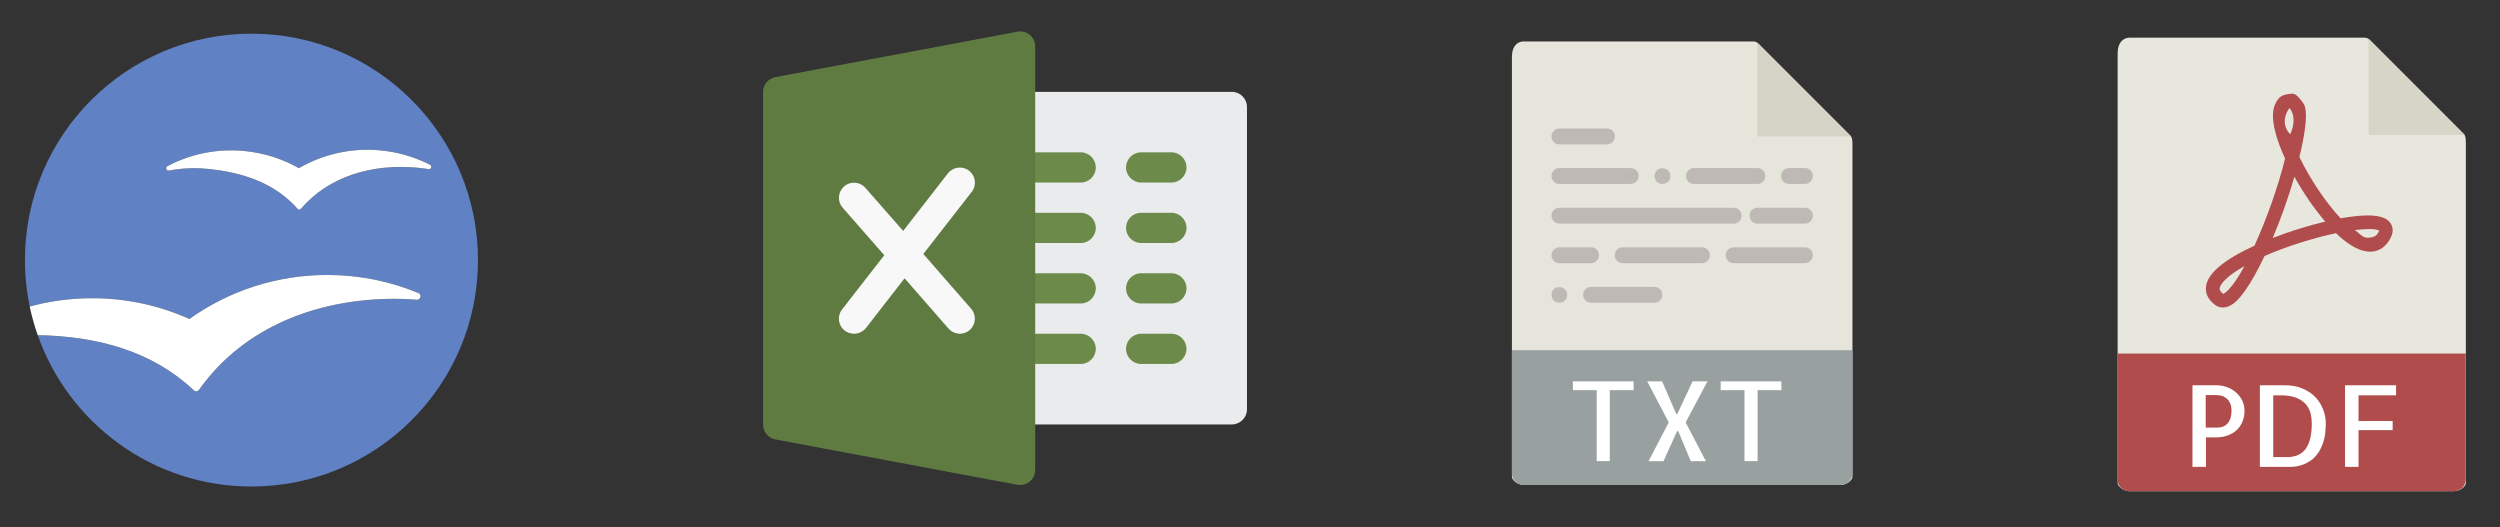 <?xml version="1.0" encoding="utf-8"?>
<!-- Generator: Adobe Illustrator 23.0.0, SVG Export Plug-In . SVG Version: 6.00 Build 0)  -->
<svg version="1.1" id="Capa_1" xmlns="http://www.w3.org/2000/svg" xmlns:xlink="http://www.w3.org/1999/xlink" x="0px" y="0px"
	 viewBox="0 0 198.44 41.87" style="enable-background:new 0 0 198.44 41.87;" xml:space="preserve">
<rect x="0" y="0" width="198.44" height="41.87" fill="#333333" stroke="none"/>
<style type="text/css">
	.st0{fill:#EAEBED;}
	.st1{fill:#6C8A4A;}
	.st2{fill:#5F7B41;}
	.st3{fill:#F8F8F8;}
	.st4{fill-rule:evenodd;clip-rule:evenodd;fill:#6081C3;}
	.st5{fill-rule:evenodd;clip-rule:evenodd;fill:#FFFFFF;}
	.st6{fill:#E5E5DC;}
	.st7{fill:#D4D3C6;}
	.st8{fill:#98A0A0;}
	.st9{fill:#FFFFFF;}
	.st10{fill:#BEB9B4;}
	.st11{fill:#E7E7DE;}
	.st12{fill:#D6D5C8;}
	.st13{fill:#B14C4D;}
</style>
<g>
	<g>
		<g>
			<g>
				<path class="st0" d="M97.78,33.69h-16.8c-0.66,0-1.2-0.54-1.2-1.2c0-0.66,0-23.34,0-24s0.54-1.2,1.2-1.2h16.8
					c0.66,0,1.2,0.54,1.2,1.2v24C98.98,33.15,98.44,33.69,97.78,33.69z"/>
				<g>
					<path class="st1" d="M85.78,14.49h-4.8c-0.66,0-1.2-0.54-1.2-1.2s0.54-1.2,1.2-1.2h4.8c0.66,0,1.2,0.54,1.2,1.2
						S86.44,14.49,85.78,14.49z"/>
					<path class="st1" d="M85.78,19.29h-4.8c-0.66,0-1.2-0.54-1.2-1.2c0-0.66,0.54-1.2,1.2-1.2h4.8c0.66,0,1.2,0.54,1.2,1.2
						C86.98,18.75,86.44,19.29,85.78,19.29z"/>
					<path class="st1" d="M85.78,24.09h-4.8c-0.66,0-1.2-0.54-1.2-1.2s0.54-1.2,1.2-1.2h4.8c0.66,0,1.2,0.54,1.2,1.2
						S86.44,24.09,85.78,24.09z"/>
					<path class="st1" d="M85.78,28.89h-4.8c-0.66,0-1.2-0.54-1.2-1.2s0.54-1.2,1.2-1.2h4.8c0.66,0,1.2,0.54,1.2,1.2
						S86.44,28.89,85.78,28.89z"/>
					<path class="st1" d="M92.98,14.49h-2.4c-0.66,0-1.2-0.54-1.2-1.2s0.54-1.2,1.2-1.2h2.4c0.66,0,1.2,0.54,1.2,1.2
						S93.64,14.49,92.98,14.49z"/>
					<path class="st1" d="M92.98,19.29h-2.4c-0.66,0-1.2-0.54-1.2-1.2c0-0.66,0.54-1.2,1.2-1.2h2.4c0.66,0,1.2,0.54,1.2,1.2
						C94.18,18.75,93.64,19.29,92.98,19.29z"/>
					<path class="st1" d="M92.98,24.09h-2.4c-0.66,0-1.2-0.54-1.2-1.2s0.54-1.2,1.2-1.2h2.4c0.66,0,1.2,0.54,1.2,1.2
						S93.64,24.09,92.98,24.09z"/>
					<path class="st1" d="M92.98,28.89h-2.4c-0.66,0-1.2-0.54-1.2-1.2s0.54-1.2,1.2-1.2h2.4c0.66,0,1.2,0.54,1.2,1.2
						S93.64,28.89,92.98,28.89z"/>
				</g>
				<path class="st2" d="M81.74,2.77c-0.27-0.23-0.64-0.33-0.99-0.25l-19.2,3.6c-0.57,0.11-0.98,0.6-0.98,1.18v26.4
					c0,0.58,0.41,1.07,0.98,1.18l19.2,3.6c0.07,0.01,0.15,0.02,0.22,0.02c0.28,0,0.55-0.1,0.77-0.28c0.28-0.23,0.43-0.57,0.43-0.92
					V3.69C82.18,3.33,82.02,3,81.74,2.77z"/>
				<path class="st3" d="M77.08,24.5l-3.79-4.34l3.84-4.93c0.41-0.52,0.31-1.28-0.21-1.68s-1.27-0.31-1.68,0.21l-3.55,4.57l-3-3.42
					c-0.44-0.5-1.2-0.55-1.69-0.11c-0.5,0.44-0.55,1.2-0.11,1.69l3.3,3.77l-3.35,4.3c-0.41,0.52-0.31,1.28,0.21,1.68
					c0.22,0.17,0.48,0.25,0.74,0.25c0.36,0,0.71-0.16,0.95-0.46l3.06-3.94l3.49,3.99c0.24,0.27,0.57,0.41,0.9,0.41
					c0.28,0,0.56-0.1,0.79-0.3C77.47,25.76,77.52,25,77.08,24.5z"/>
			</g>
			<g id="layer1_4_" transform="translate(0,-992.362)">
				<g id="g3343_4_" transform="matrix(0.968,0,0,0.968,4.216,39.615)">
					<g id="g3128_4_" transform="matrix(0.152,0,0,0.152,-50.594,968.831)">
						<path id="path3130_4_" class="st4" d="M439.85,119.56c-67.49,0-122.2,54.67-122.2,122.13c0,8.59,0.9,16.97,2.59,25.07
							c10.74-2.92,22.03-4.48,33.7-4.48c18.69,0,36.44,4,52.46,11.19c20.96-14.95,46.65-23.74,74.37-23.74
							c17.36,0,33.91,3.45,49,9.7c0.08,0.03,0.15,0.06,0.23,0.09c0.62,0.31,1.06,0.95,1.06,1.7c0,1.04-0.85,1.9-1.91,1.9
							c-0.04,0-1.86-0.14-2.73-0.2c-3-0.22-6.06-0.33-9.11-0.33c-42.85,0-81.35,15.73-104.69,47.65c-0.37,0.51-1.1,1.54-1.11,1.54
							c-0.34,0.43-0.87,0.71-1.46,0.71c-0.48,0-0.91-0.18-1.24-0.48c-0.06-0.04-0.11-0.09-0.16-0.14
							c-22.15-20.83-51.33-29.07-84.09-29.65c16.72,47.53,62.01,81.63,115.28,81.63c67.49,0,122.21-54.69,122.21-122.14
							C562.05,174.24,507.33,119.56,439.85,119.56L439.85,119.56z M535.52,192.65c-0.43-0.04-1.16-0.16-1.63-0.23
							c-1.36-0.21-2.74-0.39-4.12-0.52c-24.92-2.35-48.11,4.57-63.25,22.1c-0.63,0.65-1.19,0.68-1.81,0.03
							c-12.03-13.64-29.16-19.7-48.83-21.56c-7.01-0.67-13.89-0.32-20.48,0.91c-0.03,0-0.06,0-0.09,0.01
							c-0.06,0-0.13,0.02-0.21,0.02c-0.7,0-1.27-0.57-1.27-1.27c0-0.41,0.2-0.77,0.49-0.99c0.12-0.07,0.24-0.14,0.36-0.2
							c12.27-6.42,26.45-9.49,41.25-8.09c10.73,1.02,20.72,4.27,29.52,9.27c12.86-7.45,28.09-11.1,44.01-9.6
							c9.01,0.85,17.5,3.3,25.2,7.01c0.47,0.24,0.96,0.47,1.43,0.73c0.47,0.23,0.68,0.64,0.68,1.13
							C536.8,192.09,536.34,192.75,535.52,192.65z"/>
						<path id="path3132_4_" class="st5" d="M536.1,190.26c-0.47-0.26-0.96-0.49-1.43-0.73c-7.71-3.71-16.19-6.15-25.2-7.01
							c-15.92-1.5-31.15,2.15-44.01,9.6c-8.8-5-18.79-8.25-29.52-9.27c-14.8-1.4-28.98,1.67-41.25,8.09
							c-0.12,0.06-0.24,0.13-0.36,0.2c-0.29,0.23-0.49,0.59-0.49,0.99c0,0.7,0.56,1.27,1.27,1.27c0.07,0,0.14-0.02,0.21-0.02
							c0.03-0.01,0.06-0.01,0.09-0.01c6.59-1.22,13.47-1.57,20.48-0.91c19.67,1.86,36.8,7.92,48.83,21.56
							c0.62,0.65,1.18,0.61,1.81-0.03c15.13-17.53,38.32-24.45,63.25-22.1c1.38,0.13,2.76,0.31,4.12,0.52
							c0.47,0.06,1.21,0.18,1.63,0.23c0.82,0.1,1.28-0.56,1.28-1.26C536.78,190.9,536.57,190.5,536.1,190.26z"/>
						<path id="path3134_4_" class="st5" d="M408.81,312.01c0.33,0.3,0.76,0.48,1.24,0.48c0.59,0,1.12-0.28,1.46-0.71
							c0.01,0,0.74-1.03,1.11-1.54c23.35-31.92,61.85-47.65,104.69-47.65c3.05,0,6.11,0.11,9.11,0.33c0.87,0.06,2.69,0.2,2.73,0.2
							c1.05,0,1.91-0.85,1.91-1.9c0-0.76-0.44-1.4-1.06-1.7c-0.08-0.03-0.15-0.06-0.23-0.09c-15.09-6.25-31.64-9.7-49-9.7
							c-27.72,0-53.4,8.79-74.38,23.74c-16.02-7.19-33.77-11.19-52.46-11.19c-11.66,0-22.96,1.56-33.7,4.48
							c1.1,5.29,2.57,10.44,4.33,15.45c32.76,0.57,61.93,8.82,84.09,29.65C408.69,311.91,408.75,311.97,408.81,312.01z"/>
					</g>
				</g>
			</g>
		</g>
		<g>
			<path class="st6" d="M139.17,3.29h-18.24c-0.51,0-0.92,0.41-0.92,1.21v33.36c0,0.22,0.41,0.63,0.92,0.63h25.19
				c0.51,0,0.92-0.41,0.92-0.63V11.45c0-0.44-0.06-0.58-0.16-0.68l-7.31-7.31C139.46,3.35,139.32,3.29,139.17,3.29L139.17,3.29z
				 M139.17,3.29"/>
			<path class="st7" d="M139.49,3.39v7.45h7.45L139.49,3.39z M139.49,3.39"/>
			<path class="st8" d="M146.12,38.49h-25.19c-0.51,0-0.92-0.41-0.92-0.92V27.8h27.03v9.77C147.03,38.08,146.62,38.49,146.12,38.49
				L146.12,38.49z M146.12,38.49"/>
			<path class="st9" d="M129.67,30.27v0.7h-1.89v5.63h-1.04v-5.63h-1.89v-0.7H129.67z M129.67,30.27"/>
			<path class="st9" d="M133.8,33.53l1.61,3.08h-1.2l-1-2.39h-0.09l-1.08,2.39h-1.19l1.61-3.08l-1.71-3.26h1.18l1.12,2.58h0.09
				l1.21-2.58h1.18L133.8,33.53z M133.8,33.53"/>
			<path class="st9" d="M141.4,30.27v0.7h-1.89v5.63h-1.04v-5.63h-1.89v-0.7H141.4z M141.4,30.27"/>
			<path class="st10" d="M127.55,11.46h-3.77c-0.35,0-0.63-0.28-0.63-0.63c0-0.35,0.28-0.63,0.63-0.63h3.77
				c0.35,0,0.63,0.28,0.63,0.63C128.18,11.18,127.9,11.46,127.55,11.46L127.55,11.46z M127.55,11.46"/>
			<path class="st10" d="M129.44,14.6h-5.66c-0.35,0-0.63-0.28-0.63-0.63c0-0.35,0.28-0.63,0.63-0.63h5.66
				c0.35,0,0.63,0.28,0.63,0.63C130.07,14.32,129.78,14.6,129.44,14.6L129.44,14.6z M129.44,14.6"/>
			<path class="st10" d="M131.95,14.6c-0.16,0-0.33-0.07-0.44-0.18c-0.11-0.12-0.18-0.28-0.18-0.44c0-0.17,0.07-0.33,0.19-0.45
				c0.23-0.23,0.65-0.23,0.89,0c0.11,0.12,0.18,0.28,0.18,0.45c0,0.16-0.07,0.33-0.18,0.44C132.28,14.54,132.11,14.6,131.95,14.6
				L131.95,14.6z M131.95,14.6"/>
			<path class="st10" d="M139.49,14.6h-5.03c-0.35,0-0.63-0.28-0.63-0.63c0-0.35,0.28-0.63,0.63-0.63h5.03
				c0.35,0,0.63,0.28,0.63,0.63C140.12,14.32,139.84,14.6,139.49,14.6L139.49,14.6z M139.49,14.6"/>
			<path class="st10" d="M123.78,24.03c-0.16,0-0.33-0.07-0.45-0.18c-0.11-0.12-0.18-0.28-0.18-0.44c0-0.17,0.07-0.33,0.18-0.45
				c0.23-0.23,0.66-0.23,0.89,0.01c0.11,0.11,0.18,0.28,0.18,0.44c0,0.16-0.07,0.33-0.18,0.44
				C124.11,23.96,123.94,24.03,123.78,24.03L123.78,24.03z M123.78,24.03"/>
			<path class="st10" d="M131.32,24.03h-5.03c-0.35,0-0.63-0.28-0.63-0.63c0-0.35,0.28-0.63,0.63-0.63h5.03
				c0.35,0,0.63,0.28,0.63,0.63C131.95,23.75,131.67,24.03,131.32,24.03L131.32,24.03z M131.32,24.03"/>
			<path class="st10" d="M143.27,14.6h-1.26c-0.35,0-0.63-0.28-0.63-0.63c0-0.35,0.28-0.63,0.63-0.63h1.26
				c0.35,0,0.63,0.28,0.63,0.63C143.89,14.32,143.61,14.6,143.27,14.6L143.27,14.6z M143.27,14.6"/>
			<path class="st10" d="M137.61,17.75h-13.83c-0.35,0-0.63-0.28-0.63-0.63c0-0.35,0.28-0.63,0.63-0.63h13.83
				c0.35,0,0.63,0.28,0.63,0.63C138.24,17.47,137.96,17.75,137.61,17.75L137.61,17.75z M137.61,17.75"/>
			<path class="st10" d="M143.27,17.75h-3.77c-0.35,0-0.63-0.28-0.63-0.63c0-0.35,0.28-0.63,0.63-0.63h3.77
				c0.35,0,0.63,0.28,0.63,0.63C143.89,17.47,143.61,17.75,143.27,17.75L143.27,17.75z M143.27,17.75"/>
			<path class="st10" d="M126.29,20.89h-2.51c-0.35,0-0.63-0.28-0.63-0.63c0-0.35,0.28-0.63,0.63-0.63h2.51
				c0.35,0,0.63,0.28,0.63,0.63C126.92,20.61,126.64,20.89,126.29,20.89L126.29,20.89z M126.29,20.89"/>
			<path class="st10" d="M135.09,20.89h-6.29c-0.35,0-0.63-0.28-0.63-0.63c0-0.35,0.28-0.63,0.63-0.63h6.29
				c0.35,0,0.63,0.28,0.63,0.63C135.72,20.61,135.44,20.89,135.09,20.89L135.09,20.89z M135.09,20.89"/>
			<path class="st10" d="M143.27,20.89h-5.66c-0.35,0-0.63-0.28-0.63-0.63c0-0.35,0.28-0.63,0.63-0.63h5.66
				c0.35,0,0.63,0.28,0.63,0.63C143.89,20.61,143.61,20.89,143.27,20.89L143.27,20.89z M143.27,20.89"/>
		</g>
	</g>
	<g>
		<path class="st11" d="M187.68,2.99h-18.65c-0.52,0-0.94,0.42-0.94,1.24v34.12c0,0.22,0.42,0.64,0.94,0.64h25.76
			c0.52,0,0.94-0.42,0.94-0.64V11.33c0-0.45-0.06-0.59-0.16-0.7l-7.48-7.48C187.97,3.05,187.83,2.99,187.68,2.99L187.68,2.99z
			 M187.68,2.99"/>
		<path class="st12" d="M188.01,3.09v7.62h7.61L188.01,3.09z M188.01,3.09"/>
		<path class="st13" d="M176.44,24.41c-0.22,0-0.44-0.07-0.62-0.21c-0.67-0.5-0.76-1.06-0.72-1.44c0.12-1.05,1.41-2.14,3.85-3.26
			c0.97-2.12,1.89-4.73,2.43-6.91c-0.64-1.4-1.26-3.21-0.81-4.27c0.16-0.37,0.36-0.66,0.73-0.78c0.15-0.05,0.52-0.11,0.65-0.11
			c0.33,0,0.61,0.42,0.81,0.67c0.19,0.24,0.62,0.75-0.24,4.37c0.87,1.79,2.1,3.61,3.27,4.86c0.84-0.15,1.57-0.23,2.16-0.23
			c1.01,0,1.62,0.24,1.86,0.72c0.21,0.4,0.12,0.87-0.25,1.39c-0.36,0.5-0.85,0.77-1.43,0.77c-0.78,0-1.69-0.49-2.71-1.47
			c-1.82,0.38-3.95,1.06-5.67,1.81c-0.54,1.14-1.05,2.06-1.53,2.73C177.58,23.98,177.01,24.41,176.44,24.41L176.44,24.41z
			 M178.16,21.12c-1.37,0.77-1.93,1.41-1.97,1.76c-0.01,0.06-0.02,0.21,0.28,0.45C176.55,23.3,177.11,23.04,178.16,21.12
			L178.16,21.12z M186.92,18.26c0.52,0.4,0.65,0.61,1,0.61c0.15,0,0.58-0.01,0.78-0.29c0.09-0.13,0.13-0.22,0.15-0.27
			c-0.08-0.04-0.19-0.13-0.76-0.13C187.76,18.19,187.36,18.21,186.92,18.26L186.92,18.26z M182.12,14.03
			c-0.46,1.59-1.06,3.31-1.72,4.86c1.34-0.52,2.8-0.98,4.17-1.3C183.71,16.59,182.84,15.33,182.12,14.03L182.12,14.03z M181.73,8.59
			c-0.06,0.02-0.85,1.13,0.06,2.07C182.4,9.3,181.76,8.58,181.73,8.59L181.73,8.59z M181.73,8.59"/>
		<path class="st13" d="M194.78,38.99h-25.76c-0.52,0-0.94-0.42-0.94-0.94v-9.99h27.64v9.99C195.72,38.57,195.3,38.99,194.78,38.99
			L194.78,38.99z M194.78,38.99"/>
		<path class="st9" d="M175.08,37.06h-1.05v-6.48h1.86c0.27,0,0.55,0.04,0.82,0.13c0.27,0.09,0.51,0.22,0.73,0.4
			c0.21,0.18,0.39,0.39,0.52,0.64c0.13,0.25,0.2,0.53,0.2,0.84c0,0.33-0.05,0.62-0.17,0.89c-0.11,0.27-0.27,0.49-0.46,0.67
			c-0.2,0.18-0.44,0.32-0.72,0.42c-0.28,0.1-0.59,0.15-0.93,0.15h-0.78V37.06z M175.08,31.38v2.56h0.97c0.13,0,0.26-0.02,0.38-0.07
			c0.13-0.04,0.24-0.12,0.35-0.22c0.1-0.1,0.19-0.24,0.25-0.41c0.06-0.18,0.1-0.4,0.1-0.67c0-0.1-0.02-0.23-0.04-0.36
			c-0.03-0.14-0.09-0.27-0.18-0.4c-0.09-0.13-0.22-0.23-0.38-0.32c-0.16-0.08-0.38-0.13-0.65-0.13H175.08z M175.08,31.38"/>
		<path class="st9" d="M184.61,33.64c0,0.53-0.06,0.99-0.17,1.37c-0.12,0.38-0.26,0.69-0.44,0.95c-0.18,0.25-0.37,0.46-0.59,0.6
			c-0.22,0.15-0.43,0.26-0.64,0.33c-0.2,0.07-0.39,0.12-0.56,0.14c-0.17,0.02-0.29,0.03-0.38,0.03h-2.45v-6.48h1.95
			c0.54,0,1.02,0.08,1.43,0.26c0.41,0.17,0.76,0.4,1.03,0.69c0.27,0.29,0.48,0.61,0.61,0.98C184.55,32.88,184.61,33.26,184.61,33.64
			L184.61,33.64z M181.48,36.29c0.72,0,1.23-0.23,1.55-0.68c0.32-0.46,0.47-1.12,0.47-1.99c0-0.27-0.03-0.54-0.09-0.8
			c-0.07-0.26-0.19-0.5-0.37-0.72c-0.18-0.21-0.44-0.39-0.75-0.52c-0.32-0.13-0.73-0.2-1.23-0.2h-0.62v4.9H181.48z M181.48,36.29"/>
		<path class="st9" d="M187.21,31.38v2.04h2.71v0.72h-2.71v2.92h-1.07v-6.48h4.05v0.8H187.21z M187.21,31.38"/>
	</g>
</g>
</svg>
